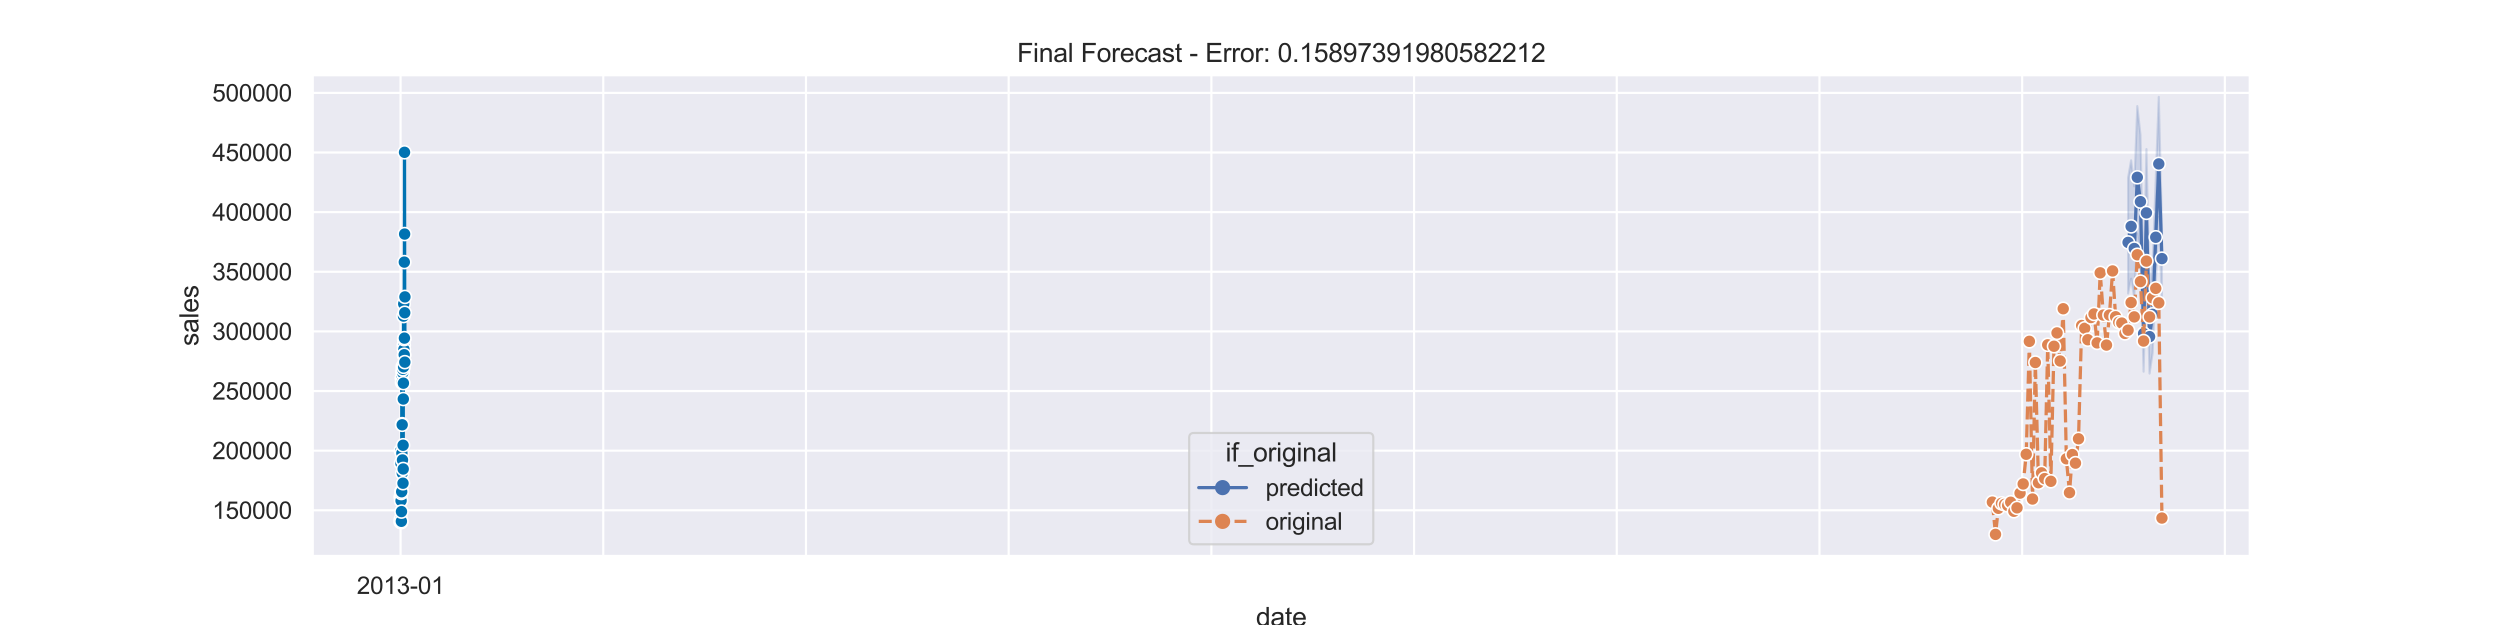 <?xml version="1.0" encoding="utf-8" standalone="no"?>
<!DOCTYPE svg PUBLIC "-//W3C//DTD SVG 1.1//EN"
  "http://www.w3.org/Graphics/SVG/1.1/DTD/svg11.dtd">
<svg height="288pt" version="1.1" viewBox="0 0 1152 288" width="1152pt" xmlns="http://www.w3.org/2000/svg" xmlns:xlink="http://www.w3.org/1999/xlink">
 <defs>
  <style type="text/css">*{stroke-linecap:butt;stroke-linejoin:round;}</style>
 </defs>
 <g id="figure_1">
  <g id="patch_1">
   <path d="M 0 288 
L 1152 288 
L 1152 0 
L 0 0 
z
" style="fill:#ffffff;"/>
  </g>
  <g id="axes_1">
   <g id="patch_2">
    <path d="M 144 256.32 
L 1036.8 256.32 
L 1036.8 34.56 
L 144 34.56 
z
" style="fill:#eaeaf2;"/>
   </g>
   <g id="matplotlib.axis_1">
    <g id="xtick_1">
     <g id="line2d_1">
      <path clip-path="url(#p4d64c2b423)" d="M 184.582 256.32 
L 184.582 34.56 
" style="fill:none;stroke:#ffffff;stroke-linecap:round;"/>
     </g>
     <g id="text_1">
      <!-- 2013-01 -->
      <g style="fill:#262626;" transform="translate(164.399 273.694)scale(0.11 -0.11)">
       <defs>
        <path d="M 3222 541 
L 3222 0 
L 194 0 
Q 188 203 259 391 
Q 375 700 629 1000 
Q 884 1300 1366 1694 
Q 2113 2306 2375 2664 
Q 2638 3022 2638 3341 
Q 2638 3675 2398 3904 
Q 2159 4134 1775 4134 
Q 1369 4134 1125 3890 
Q 881 3647 878 3216 
L 300 3275 
Q 359 3922 746 4261 
Q 1134 4600 1788 4600 
Q 2447 4600 2831 4234 
Q 3216 3869 3216 3328 
Q 3216 3053 3103 2787 
Q 2991 2522 2730 2228 
Q 2469 1934 1863 1422 
Q 1356 997 1212 845 
Q 1069 694 975 541 
L 3222 541 
z
" id="ArialMT-32" transform="scale(0.016)"/>
        <path d="M 266 2259 
Q 266 3072 433 3567 
Q 600 4063 929 4331 
Q 1259 4600 1759 4600 
Q 2128 4600 2406 4451 
Q 2684 4303 2865 4023 
Q 3047 3744 3150 3342 
Q 3253 2941 3253 2259 
Q 3253 1453 3087 958 
Q 2922 463 2592 192 
Q 2263 -78 1759 -78 
Q 1097 -78 719 397 
Q 266 969 266 2259 
z
M 844 2259 
Q 844 1131 1108 757 
Q 1372 384 1759 384 
Q 2147 384 2411 759 
Q 2675 1134 2675 2259 
Q 2675 3391 2411 3762 
Q 2147 4134 1753 4134 
Q 1366 4134 1134 3806 
Q 844 3388 844 2259 
z
" id="ArialMT-30" transform="scale(0.016)"/>
        <path d="M 2384 0 
L 1822 0 
L 1822 3584 
Q 1619 3391 1289 3197 
Q 959 3003 697 2906 
L 697 3450 
Q 1169 3672 1522 3987 
Q 1875 4303 2022 4600 
L 2384 4600 
L 2384 0 
z
" id="ArialMT-31" transform="scale(0.016)"/>
        <path d="M 269 1209 
L 831 1284 
Q 928 806 1161 595 
Q 1394 384 1728 384 
Q 2125 384 2398 659 
Q 2672 934 2672 1341 
Q 2672 1728 2419 1979 
Q 2166 2231 1775 2231 
Q 1616 2231 1378 2169 
L 1441 2663 
Q 1497 2656 1531 2656 
Q 1891 2656 2178 2843 
Q 2466 3031 2466 3422 
Q 2466 3731 2256 3934 
Q 2047 4138 1716 4138 
Q 1388 4138 1169 3931 
Q 950 3725 888 3313 
L 325 3413 
Q 428 3978 793 4289 
Q 1159 4600 1703 4600 
Q 2078 4600 2393 4439 
Q 2709 4278 2876 4000 
Q 3044 3722 3044 3409 
Q 3044 3113 2884 2869 
Q 2725 2625 2413 2481 
Q 2819 2388 3044 2092 
Q 3269 1797 3269 1353 
Q 3269 753 2831 336 
Q 2394 -81 1725 -81 
Q 1122 -81 723 278 
Q 325 638 269 1209 
z
" id="ArialMT-33" transform="scale(0.016)"/>
        <path d="M 203 1375 
L 203 1941 
L 1931 1941 
L 1931 1375 
L 203 1375 
z
" id="ArialMT-2d" transform="scale(0.016)"/>
       </defs>
       <use xlink:href="#ArialMT-32"/>
       <use x="55.615" xlink:href="#ArialMT-30"/>
       <use x="111.23" xlink:href="#ArialMT-31"/>
       <use x="166.846" xlink:href="#ArialMT-33"/>
       <use x="222.461" xlink:href="#ArialMT-2d"/>
       <use x="255.762" xlink:href="#ArialMT-30"/>
       <use x="311.377" xlink:href="#ArialMT-31"/>
      </g>
     </g>
    </g>
    <g id="xtick_2">
     <g id="line2d_2">
      <path clip-path="url(#p4d64c2b423)" d="M 277.986 256.32 
L 277.986 34.56 
" style="fill:none;stroke:#ffffff;stroke-linecap:round;"/>
     </g>
    </g>
    <g id="xtick_3">
     <g id="line2d_3">
      <path clip-path="url(#p4d64c2b423)" d="M 371.39 256.32 
L 371.39 34.56 
" style="fill:none;stroke:#ffffff;stroke-linecap:round;"/>
     </g>
    </g>
    <g id="xtick_4">
     <g id="line2d_4">
      <path clip-path="url(#p4d64c2b423)" d="M 464.795 256.32 
L 464.795 34.56 
" style="fill:none;stroke:#ffffff;stroke-linecap:round;"/>
     </g>
    </g>
    <g id="xtick_5">
     <g id="line2d_5">
      <path clip-path="url(#p4d64c2b423)" d="M 558.199 256.32 
L 558.199 34.56 
" style="fill:none;stroke:#ffffff;stroke-linecap:round;"/>
     </g>
    </g>
    <g id="xtick_6">
     <g id="line2d_6">
      <path clip-path="url(#p4d64c2b423)" d="M 651.603 256.32 
L 651.603 34.56 
" style="fill:none;stroke:#ffffff;stroke-linecap:round;"/>
     </g>
    </g>
    <g id="xtick_7">
     <g id="line2d_7">
      <path clip-path="url(#p4d64c2b423)" d="M 745.007 256.32 
L 745.007 34.56 
" style="fill:none;stroke:#ffffff;stroke-linecap:round;"/>
     </g>
    </g>
    <g id="xtick_8">
     <g id="line2d_8">
      <path clip-path="url(#p4d64c2b423)" d="M 838.412 256.32 
L 838.412 34.56 
" style="fill:none;stroke:#ffffff;stroke-linecap:round;"/>
     </g>
    </g>
    <g id="xtick_9">
     <g id="line2d_9">
      <path clip-path="url(#p4d64c2b423)" d="M 931.816 256.32 
L 931.816 34.56 
" style="fill:none;stroke:#ffffff;stroke-linecap:round;"/>
     </g>
    </g>
    <g id="xtick_10">
     <g id="line2d_10">
      <path clip-path="url(#p4d64c2b423)" d="M 1025.22 256.32 
L 1025.22 34.56 
" style="fill:none;stroke:#ffffff;stroke-linecap:round;"/>
     </g>
    </g>
    <g id="text_2">
     <!-- date -->
     <g style="fill:#262626;" transform="translate(578.723 288.469)scale(0.12 -0.12)">
      <defs>
       <path d="M 2575 0 
L 2575 419 
Q 2259 -75 1647 -75 
Q 1250 -75 917 144 
Q 584 363 401 755 
Q 219 1147 219 1656 
Q 219 2153 384 2558 
Q 550 2963 881 3178 
Q 1213 3394 1622 3394 
Q 1922 3394 2156 3267 
Q 2391 3141 2538 2938 
L 2538 4581 
L 3097 4581 
L 3097 0 
L 2575 0 
z
M 797 1656 
Q 797 1019 1065 703 
Q 1334 388 1700 388 
Q 2069 388 2326 689 
Q 2584 991 2584 1609 
Q 2584 2291 2321 2609 
Q 2059 2928 1675 2928 
Q 1300 2928 1048 2622 
Q 797 2316 797 1656 
z
" id="ArialMT-64" transform="scale(0.016)"/>
       <path d="M 2588 409 
Q 2275 144 1986 34 
Q 1697 -75 1366 -75 
Q 819 -75 525 192 
Q 231 459 231 875 
Q 231 1119 342 1320 
Q 453 1522 633 1644 
Q 813 1766 1038 1828 
Q 1203 1872 1538 1913 
Q 2219 1994 2541 2106 
Q 2544 2222 2544 2253 
Q 2544 2597 2384 2738 
Q 2169 2928 1744 2928 
Q 1347 2928 1158 2789 
Q 969 2650 878 2297 
L 328 2372 
Q 403 2725 575 2942 
Q 747 3159 1072 3276 
Q 1397 3394 1825 3394 
Q 2250 3394 2515 3294 
Q 2781 3194 2906 3042 
Q 3031 2891 3081 2659 
Q 3109 2516 3109 2141 
L 3109 1391 
Q 3109 606 3145 398 
Q 3181 191 3288 0 
L 2700 0 
Q 2613 175 2588 409 
z
M 2541 1666 
Q 2234 1541 1622 1453 
Q 1275 1403 1131 1340 
Q 988 1278 909 1158 
Q 831 1038 831 891 
Q 831 666 1001 516 
Q 1172 366 1500 366 
Q 1825 366 2078 508 
Q 2331 650 2450 897 
Q 2541 1088 2541 1459 
L 2541 1666 
z
" id="ArialMT-61" transform="scale(0.016)"/>
       <path d="M 1650 503 
L 1731 6 
Q 1494 -44 1306 -44 
Q 1000 -44 831 53 
Q 663 150 594 308 
Q 525 466 525 972 
L 525 2881 
L 113 2881 
L 113 3319 
L 525 3319 
L 525 4141 
L 1084 4478 
L 1084 3319 
L 1650 3319 
L 1650 2881 
L 1084 2881 
L 1084 941 
Q 1084 700 1114 631 
Q 1144 563 1211 522 
Q 1278 481 1403 481 
Q 1497 481 1650 503 
z
" id="ArialMT-74" transform="scale(0.016)"/>
       <path d="M 2694 1069 
L 3275 997 
Q 3138 488 2766 206 
Q 2394 -75 1816 -75 
Q 1088 -75 661 373 
Q 234 822 234 1631 
Q 234 2469 665 2931 
Q 1097 3394 1784 3394 
Q 2450 3394 2872 2941 
Q 3294 2488 3294 1666 
Q 3294 1616 3291 1516 
L 816 1516 
Q 847 969 1125 678 
Q 1403 388 1819 388 
Q 2128 388 2347 550 
Q 2566 713 2694 1069 
z
M 847 1978 
L 2700 1978 
Q 2663 2397 2488 2606 
Q 2219 2931 1791 2931 
Q 1403 2931 1139 2672 
Q 875 2413 847 1978 
z
" id="ArialMT-65" transform="scale(0.016)"/>
      </defs>
      <use xlink:href="#ArialMT-64"/>
      <use x="55.615" xlink:href="#ArialMT-61"/>
      <use x="111.23" xlink:href="#ArialMT-74"/>
      <use x="139.014" xlink:href="#ArialMT-65"/>
     </g>
    </g>
   </g>
   <g id="matplotlib.axis_2">
    <g id="ytick_1">
     <g id="line2d_11">
      <path clip-path="url(#p4d64c2b423)" d="M 144 235.147 
L 1036.8 235.147 
" style="fill:none;stroke:#ffffff;stroke-linecap:round;"/>
     </g>
     <g id="text_3">
      <!-- 150000 -->
      <g style="fill:#262626;" transform="translate(97.798 239.084)scale(0.11 -0.11)">
       <defs>
        <path d="M 266 1200 
L 856 1250 
Q 922 819 1161 601 
Q 1400 384 1738 384 
Q 2144 384 2425 690 
Q 2706 997 2706 1503 
Q 2706 1984 2436 2262 
Q 2166 2541 1728 2541 
Q 1456 2541 1237 2417 
Q 1019 2294 894 2097 
L 366 2166 
L 809 4519 
L 3088 4519 
L 3088 3981 
L 1259 3981 
L 1013 2750 
Q 1425 3038 1878 3038 
Q 2478 3038 2890 2622 
Q 3303 2206 3303 1553 
Q 3303 931 2941 478 
Q 2500 -78 1738 -78 
Q 1113 -78 717 272 
Q 322 622 266 1200 
z
" id="ArialMT-35" transform="scale(0.016)"/>
       </defs>
       <use xlink:href="#ArialMT-31"/>
       <use x="55.615" xlink:href="#ArialMT-35"/>
       <use x="111.23" xlink:href="#ArialMT-30"/>
       <use x="166.846" xlink:href="#ArialMT-30"/>
       <use x="222.461" xlink:href="#ArialMT-30"/>
       <use x="278.076" xlink:href="#ArialMT-30"/>
      </g>
     </g>
    </g>
    <g id="ytick_2">
     <g id="line2d_12">
      <path clip-path="url(#p4d64c2b423)" d="M 144 207.669 
L 1036.8 207.669 
" style="fill:none;stroke:#ffffff;stroke-linecap:round;"/>
     </g>
     <g id="text_4">
      <!-- 200000 -->
      <g style="fill:#262626;" transform="translate(97.798 211.606)scale(0.11 -0.11)">
       <use xlink:href="#ArialMT-32"/>
       <use x="55.615" xlink:href="#ArialMT-30"/>
       <use x="111.23" xlink:href="#ArialMT-30"/>
       <use x="166.846" xlink:href="#ArialMT-30"/>
       <use x="222.461" xlink:href="#ArialMT-30"/>
       <use x="278.076" xlink:href="#ArialMT-30"/>
      </g>
     </g>
    </g>
    <g id="ytick_3">
     <g id="line2d_13">
      <path clip-path="url(#p4d64c2b423)" d="M 144 180.191 
L 1036.8 180.191 
" style="fill:none;stroke:#ffffff;stroke-linecap:round;"/>
     </g>
     <g id="text_5">
      <!-- 250000 -->
      <g style="fill:#262626;" transform="translate(97.798 184.127)scale(0.11 -0.11)">
       <use xlink:href="#ArialMT-32"/>
       <use x="55.615" xlink:href="#ArialMT-35"/>
       <use x="111.23" xlink:href="#ArialMT-30"/>
       <use x="166.846" xlink:href="#ArialMT-30"/>
       <use x="222.461" xlink:href="#ArialMT-30"/>
       <use x="278.076" xlink:href="#ArialMT-30"/>
      </g>
     </g>
    </g>
    <g id="ytick_4">
     <g id="line2d_14">
      <path clip-path="url(#p4d64c2b423)" d="M 144 152.713 
L 1036.8 152.713 
" style="fill:none;stroke:#ffffff;stroke-linecap:round;"/>
     </g>
     <g id="text_6">
      <!-- 300000 -->
      <g style="fill:#262626;" transform="translate(97.798 156.649)scale(0.11 -0.11)">
       <use xlink:href="#ArialMT-33"/>
       <use x="55.615" xlink:href="#ArialMT-30"/>
       <use x="111.23" xlink:href="#ArialMT-30"/>
       <use x="166.846" xlink:href="#ArialMT-30"/>
       <use x="222.461" xlink:href="#ArialMT-30"/>
       <use x="278.076" xlink:href="#ArialMT-30"/>
      </g>
     </g>
    </g>
    <g id="ytick_5">
     <g id="line2d_15">
      <path clip-path="url(#p4d64c2b423)" d="M 144 125.235 
L 1036.8 125.235 
" style="fill:none;stroke:#ffffff;stroke-linecap:round;"/>
     </g>
     <g id="text_7">
      <!-- 350000 -->
      <g style="fill:#262626;" transform="translate(97.798 129.171)scale(0.11 -0.11)">
       <use xlink:href="#ArialMT-33"/>
       <use x="55.615" xlink:href="#ArialMT-35"/>
       <use x="111.23" xlink:href="#ArialMT-30"/>
       <use x="166.846" xlink:href="#ArialMT-30"/>
       <use x="222.461" xlink:href="#ArialMT-30"/>
       <use x="278.076" xlink:href="#ArialMT-30"/>
      </g>
     </g>
    </g>
    <g id="ytick_6">
     <g id="line2d_16">
      <path clip-path="url(#p4d64c2b423)" d="M 144 97.757 
L 1036.8 97.757 
" style="fill:none;stroke:#ffffff;stroke-linecap:round;"/>
     </g>
     <g id="text_8">
      <!-- 400000 -->
      <g style="fill:#262626;" transform="translate(97.798 101.693)scale(0.11 -0.11)">
       <defs>
        <path d="M 2069 0 
L 2069 1097 
L 81 1097 
L 81 1613 
L 2172 4581 
L 2631 4581 
L 2631 1613 
L 3250 1613 
L 3250 1097 
L 2631 1097 
L 2631 0 
L 2069 0 
z
M 2069 1613 
L 2069 3678 
L 634 1613 
L 2069 1613 
z
" id="ArialMT-34" transform="scale(0.016)"/>
       </defs>
       <use xlink:href="#ArialMT-34"/>
       <use x="55.615" xlink:href="#ArialMT-30"/>
       <use x="111.23" xlink:href="#ArialMT-30"/>
       <use x="166.846" xlink:href="#ArialMT-30"/>
       <use x="222.461" xlink:href="#ArialMT-30"/>
       <use x="278.076" xlink:href="#ArialMT-30"/>
      </g>
     </g>
    </g>
    <g id="ytick_7">
     <g id="line2d_17">
      <path clip-path="url(#p4d64c2b423)" d="M 144 70.279 
L 1036.8 70.279 
" style="fill:none;stroke:#ffffff;stroke-linecap:round;"/>
     </g>
     <g id="text_9">
      <!-- 450000 -->
      <g style="fill:#262626;" transform="translate(97.798 74.215)scale(0.11 -0.11)">
       <use xlink:href="#ArialMT-34"/>
       <use x="55.615" xlink:href="#ArialMT-35"/>
       <use x="111.23" xlink:href="#ArialMT-30"/>
       <use x="166.846" xlink:href="#ArialMT-30"/>
       <use x="222.461" xlink:href="#ArialMT-30"/>
       <use x="278.076" xlink:href="#ArialMT-30"/>
      </g>
     </g>
    </g>
    <g id="ytick_8">
     <g id="line2d_18">
      <path clip-path="url(#p4d64c2b423)" d="M 144 42.801 
L 1036.8 42.801 
" style="fill:none;stroke:#ffffff;stroke-linecap:round;"/>
     </g>
     <g id="text_10">
      <!-- 500000 -->
      <g style="fill:#262626;" transform="translate(97.798 46.737)scale(0.11 -0.11)">
       <use xlink:href="#ArialMT-35"/>
       <use x="55.615" xlink:href="#ArialMT-30"/>
       <use x="111.23" xlink:href="#ArialMT-30"/>
       <use x="166.846" xlink:href="#ArialMT-30"/>
       <use x="222.461" xlink:href="#ArialMT-30"/>
       <use x="278.076" xlink:href="#ArialMT-30"/>
      </g>
     </g>
    </g>
    <g id="text_11">
     <!-- sales -->
     <g style="fill:#262626;" transform="translate(91.413 159.446)rotate(-90)scale(0.12 -0.12)">
      <defs>
       <path d="M 197 991 
L 753 1078 
Q 800 744 1014 566 
Q 1228 388 1613 388 
Q 2000 388 2187 545 
Q 2375 703 2375 916 
Q 2375 1106 2209 1216 
Q 2094 1291 1634 1406 
Q 1016 1563 777 1677 
Q 538 1791 414 1992 
Q 291 2194 291 2438 
Q 291 2659 392 2848 
Q 494 3038 669 3163 
Q 800 3259 1026 3326 
Q 1253 3394 1513 3394 
Q 1903 3394 2198 3281 
Q 2494 3169 2634 2976 
Q 2775 2784 2828 2463 
L 2278 2388 
Q 2241 2644 2061 2787 
Q 1881 2931 1553 2931 
Q 1166 2931 1000 2803 
Q 834 2675 834 2503 
Q 834 2394 903 2306 
Q 972 2216 1119 2156 
Q 1203 2125 1616 2013 
Q 2213 1853 2448 1751 
Q 2684 1650 2818 1456 
Q 2953 1263 2953 975 
Q 2953 694 2789 445 
Q 2625 197 2315 61 
Q 2006 -75 1616 -75 
Q 969 -75 630 194 
Q 291 463 197 991 
z
" id="ArialMT-73" transform="scale(0.016)"/>
       <path d="M 409 0 
L 409 4581 
L 972 4581 
L 972 0 
L 409 0 
z
" id="ArialMT-6c" transform="scale(0.016)"/>
      </defs>
      <use xlink:href="#ArialMT-73"/>
      <use x="50" xlink:href="#ArialMT-61"/>
      <use x="105.615" xlink:href="#ArialMT-6c"/>
      <use x="127.832" xlink:href="#ArialMT-65"/>
      <use x="183.447" xlink:href="#ArialMT-73"/>
     </g>
    </g>
   </g>
   <g id="PolyCollection_1">
    <defs>
     <path d="M 980.62 -206.097 
L 980.62 -152.727 
L 982.021 -159.579 
L 983.468 -150.847 
L 984.87 -180.341 
L 986.317 -170.673 
L 987.765 -116.727 
L 989.073 -166.647 
L 990.521 -115.875 
L 991.922 -125.297 
L 993.369 -157.412 
L 994.77 -188.051 
L 996.218 -149.048 
L 996.218 -183.768 
L 996.218 -183.768 
L 994.77 -243.36 
L 993.369 -205.569 
L 991.922 -165.724 
L 990.521 -154.363 
L 989.073 -219.294 
L 987.765 -156.534 
L 986.317 -225.938 
L 984.87 -239.116 
L 983.468 -202.109 
L 982.021 -214.126 
L 980.62 -206.097 
z
" id="m7d60e565dc" style="stroke:#4c72b0;stroke-opacity:0.2;"/>
    </defs>
    <g clip-path="url(#p4d64c2b423)">
     <use style="fill:#4c72b0;fill-opacity:0.2;stroke:#4c72b0;stroke-opacity:0.2;" x="0" xlink:href="#m7d60e565dc" y="288"/>
    </g>
   </g>
   <g id="line2d_19">
    <path clip-path="url(#p4d64c2b423)" d="M 184.582 240.516 
L 184.629 229.039 
L 184.675 239.363 
L 184.722 207.641 
L 184.769 213.505 
L 184.815 230.727 
L 184.862 240.629 
L 184.909 227.18 
L 184.955 240.215 
L 185.002 235.742 
L 185.049 226.433 
L 185.096 226.586 
L 185.142 174.29 
L 185.189 208.82 
L 185.236 176.316 
L 185.282 195.444 
L 185.329 195.745 
L 185.376 218.031 
L 185.422 175.831 
L 185.469 211.955 
L 185.516 171.296 
L 185.563 168.881 
L 185.609 171.825 
L 185.656 170.213 
L 185.703 222.668 
L 185.749 205.167 
L 185.796 216.108 
L 185.843 183.874 
L 185.889 176.567 
L 185.936 145.648 
L 185.983 169.032 
L 186.03 140.022 
L 186.076 159.044 
L 186.123 160.97 
L 186.17 163.787 
L 186.216 156.312 
L 186.263 163.465 
L 186.31 120.783 
L 186.356 155.803 
L 186.403 70.186 
L 186.45 107.855 
L 186.497 144.117 
L 186.543 166.884 
L 186.59 136.81 
" style="fill:none;stroke:#0173b2;stroke-linecap:round;stroke-width:1.5;"/>
    <defs>
     <path d="M 0 3 
C 0.796 3 1.559 2.684 2.121 2.121 
C 2.684 1.559 3 0.796 3 0 
C 3 -0.796 2.684 -1.559 2.121 -2.121 
C 1.559 -2.684 0.796 -3 0 -3 
C -0.796 -3 -1.559 -2.684 -2.121 -2.121 
C -2.684 -1.559 -3 -0.796 -3 0 
C -3 0.796 -2.684 1.559 -2.121 2.121 
C -1.559 2.684 -0.796 3 0 3 
z
" id="mf92e812a36" style="stroke:#ffffff;stroke-width:0.75;"/>
    </defs>
    <g clip-path="url(#p4d64c2b423)">
     <use style="fill:#0173b2;stroke:#ffffff;stroke-width:0.75;" x="184.582" xlink:href="#mf92e812a36" y="240.516"/>
     <use style="fill:#0173b2;stroke:#ffffff;stroke-width:0.75;" x="184.629" xlink:href="#mf92e812a36" y="229.039"/>
     <use style="fill:#0173b2;stroke:#ffffff;stroke-width:0.75;" x="184.675" xlink:href="#mf92e812a36" y="239.363"/>
     <use style="fill:#0173b2;stroke:#ffffff;stroke-width:0.75;" x="184.722" xlink:href="#mf92e812a36" y="207.641"/>
     <use style="fill:#0173b2;stroke:#ffffff;stroke-width:0.75;" x="184.769" xlink:href="#mf92e812a36" y="213.505"/>
     <use style="fill:#0173b2;stroke:#ffffff;stroke-width:0.75;" x="184.815" xlink:href="#mf92e812a36" y="230.727"/>
     <use style="fill:#0173b2;stroke:#ffffff;stroke-width:0.75;" x="184.862" xlink:href="#mf92e812a36" y="240.629"/>
     <use style="fill:#0173b2;stroke:#ffffff;stroke-width:0.75;" x="184.909" xlink:href="#mf92e812a36" y="227.18"/>
     <use style="fill:#0173b2;stroke:#ffffff;stroke-width:0.75;" x="184.955" xlink:href="#mf92e812a36" y="240.215"/>
     <use style="fill:#0173b2;stroke:#ffffff;stroke-width:0.75;" x="185.002" xlink:href="#mf92e812a36" y="235.742"/>
     <use style="fill:#0173b2;stroke:#ffffff;stroke-width:0.75;" x="185.049" xlink:href="#mf92e812a36" y="226.433"/>
     <use style="fill:#0173b2;stroke:#ffffff;stroke-width:0.75;" x="185.096" xlink:href="#mf92e812a36" y="226.586"/>
     <use style="fill:#0173b2;stroke:#ffffff;stroke-width:0.75;" x="185.142" xlink:href="#mf92e812a36" y="174.29"/>
     <use style="fill:#0173b2;stroke:#ffffff;stroke-width:0.75;" x="185.189" xlink:href="#mf92e812a36" y="208.82"/>
     <use style="fill:#0173b2;stroke:#ffffff;stroke-width:0.75;" x="185.236" xlink:href="#mf92e812a36" y="176.316"/>
     <use style="fill:#0173b2;stroke:#ffffff;stroke-width:0.75;" x="185.282" xlink:href="#mf92e812a36" y="195.444"/>
     <use style="fill:#0173b2;stroke:#ffffff;stroke-width:0.75;" x="185.329" xlink:href="#mf92e812a36" y="195.745"/>
     <use style="fill:#0173b2;stroke:#ffffff;stroke-width:0.75;" x="185.376" xlink:href="#mf92e812a36" y="218.031"/>
     <use style="fill:#0173b2;stroke:#ffffff;stroke-width:0.75;" x="185.422" xlink:href="#mf92e812a36" y="175.831"/>
     <use style="fill:#0173b2;stroke:#ffffff;stroke-width:0.75;" x="185.469" xlink:href="#mf92e812a36" y="211.955"/>
     <use style="fill:#0173b2;stroke:#ffffff;stroke-width:0.75;" x="185.516" xlink:href="#mf92e812a36" y="171.296"/>
     <use style="fill:#0173b2;stroke:#ffffff;stroke-width:0.75;" x="185.563" xlink:href="#mf92e812a36" y="168.881"/>
     <use style="fill:#0173b2;stroke:#ffffff;stroke-width:0.75;" x="185.609" xlink:href="#mf92e812a36" y="171.825"/>
     <use style="fill:#0173b2;stroke:#ffffff;stroke-width:0.75;" x="185.656" xlink:href="#mf92e812a36" y="170.213"/>
     <use style="fill:#0173b2;stroke:#ffffff;stroke-width:0.75;" x="185.703" xlink:href="#mf92e812a36" y="222.668"/>
     <use style="fill:#0173b2;stroke:#ffffff;stroke-width:0.75;" x="185.749" xlink:href="#mf92e812a36" y="205.167"/>
     <use style="fill:#0173b2;stroke:#ffffff;stroke-width:0.75;" x="185.796" xlink:href="#mf92e812a36" y="216.108"/>
     <use style="fill:#0173b2;stroke:#ffffff;stroke-width:0.75;" x="185.843" xlink:href="#mf92e812a36" y="183.874"/>
     <use style="fill:#0173b2;stroke:#ffffff;stroke-width:0.75;" x="185.889" xlink:href="#mf92e812a36" y="176.567"/>
     <use style="fill:#0173b2;stroke:#ffffff;stroke-width:0.75;" x="185.936" xlink:href="#mf92e812a36" y="145.648"/>
     <use style="fill:#0173b2;stroke:#ffffff;stroke-width:0.75;" x="185.983" xlink:href="#mf92e812a36" y="169.032"/>
     <use style="fill:#0173b2;stroke:#ffffff;stroke-width:0.75;" x="186.03" xlink:href="#mf92e812a36" y="140.022"/>
     <use style="fill:#0173b2;stroke:#ffffff;stroke-width:0.75;" x="186.076" xlink:href="#mf92e812a36" y="159.044"/>
     <use style="fill:#0173b2;stroke:#ffffff;stroke-width:0.75;" x="186.123" xlink:href="#mf92e812a36" y="160.97"/>
     <use style="fill:#0173b2;stroke:#ffffff;stroke-width:0.75;" x="186.17" xlink:href="#mf92e812a36" y="163.787"/>
     <use style="fill:#0173b2;stroke:#ffffff;stroke-width:0.75;" x="186.216" xlink:href="#mf92e812a36" y="156.312"/>
     <use style="fill:#0173b2;stroke:#ffffff;stroke-width:0.75;" x="186.263" xlink:href="#mf92e812a36" y="163.465"/>
     <use style="fill:#0173b2;stroke:#ffffff;stroke-width:0.75;" x="186.31" xlink:href="#mf92e812a36" y="120.783"/>
     <use style="fill:#0173b2;stroke:#ffffff;stroke-width:0.75;" x="186.356" xlink:href="#mf92e812a36" y="155.803"/>
     <use style="fill:#0173b2;stroke:#ffffff;stroke-width:0.75;" x="186.403" xlink:href="#mf92e812a36" y="70.186"/>
     <use style="fill:#0173b2;stroke:#ffffff;stroke-width:0.75;" x="186.45" xlink:href="#mf92e812a36" y="107.855"/>
     <use style="fill:#0173b2;stroke:#ffffff;stroke-width:0.75;" x="186.497" xlink:href="#mf92e812a36" y="144.117"/>
     <use style="fill:#0173b2;stroke:#ffffff;stroke-width:0.75;" x="186.543" xlink:href="#mf92e812a36" y="166.884"/>
     <use style="fill:#0173b2;stroke:#ffffff;stroke-width:0.75;" x="186.59" xlink:href="#mf92e812a36" y="136.81"/>
    </g>
   </g>
   <g id="line2d_20">
    <path clip-path="url(#p4d64c2b423)" d="M 980.62 111.706 
L 982.021 104.334 
L 983.468 114.517 
L 984.87 81.705 
L 986.317 92.923 
L 987.765 153.695 
L 989.073 98.105 
L 990.521 155.13 
L 991.922 144.851 
L 993.369 109.323 
L 994.77 75.525 
L 996.218 119.167 
" style="fill:none;stroke:#4c72b0;stroke-linecap:round;stroke-width:1.5;"/>
    <defs>
     <path d="M 0 3 
C 0.796 3 1.559 2.684 2.121 2.121 
C 2.684 1.559 3 0.796 3 0 
C 3 -0.796 2.684 -1.559 2.121 -2.121 
C 1.559 -2.684 0.796 -3 0 -3 
C -0.796 -3 -1.559 -2.684 -2.121 -2.121 
C -2.684 -1.559 -3 -0.796 -3 0 
C -3 0.796 -2.684 1.559 -2.121 2.121 
C -1.559 2.684 -0.796 3 0 3 
z
" id="me8a0b24819" style="stroke:#ffffff;stroke-width:0.75;"/>
    </defs>
    <g clip-path="url(#p4d64c2b423)">
     <use style="fill:#4c72b0;stroke:#ffffff;stroke-width:0.75;" x="980.62" xlink:href="#me8a0b24819" y="111.706"/>
     <use style="fill:#4c72b0;stroke:#ffffff;stroke-width:0.75;" x="982.021" xlink:href="#me8a0b24819" y="104.334"/>
     <use style="fill:#4c72b0;stroke:#ffffff;stroke-width:0.75;" x="983.468" xlink:href="#me8a0b24819" y="114.517"/>
     <use style="fill:#4c72b0;stroke:#ffffff;stroke-width:0.75;" x="984.87" xlink:href="#me8a0b24819" y="81.705"/>
     <use style="fill:#4c72b0;stroke:#ffffff;stroke-width:0.75;" x="986.317" xlink:href="#me8a0b24819" y="92.923"/>
     <use style="fill:#4c72b0;stroke:#ffffff;stroke-width:0.75;" x="987.765" xlink:href="#me8a0b24819" y="153.695"/>
     <use style="fill:#4c72b0;stroke:#ffffff;stroke-width:0.75;" x="989.073" xlink:href="#me8a0b24819" y="98.105"/>
     <use style="fill:#4c72b0;stroke:#ffffff;stroke-width:0.75;" x="990.521" xlink:href="#me8a0b24819" y="155.13"/>
     <use style="fill:#4c72b0;stroke:#ffffff;stroke-width:0.75;" x="991.922" xlink:href="#me8a0b24819" y="144.851"/>
     <use style="fill:#4c72b0;stroke:#ffffff;stroke-width:0.75;" x="993.369" xlink:href="#me8a0b24819" y="109.323"/>
     <use style="fill:#4c72b0;stroke:#ffffff;stroke-width:0.75;" x="994.77" xlink:href="#me8a0b24819" y="75.525"/>
     <use style="fill:#4c72b0;stroke:#ffffff;stroke-width:0.75;" x="996.218" xlink:href="#me8a0b24819" y="119.167"/>
    </g>
   </g>
   <g id="line2d_21">
    <path clip-path="url(#p4d64c2b423)" d="M 918.086 231.374 
L 919.533 246.24 
L 920.841 234.231 
L 922.289 231.933 
L 923.69 232.418 
L 925.138 232.92 
L 926.539 231.433 
L 927.986 235.596 
L 929.434 234.006 
L 930.835 227.224 
L 932.283 223.007 
L 933.684 209.328 
L 935.132 157.293 
L 936.58 229.949 
L 937.887 167.048 
L 939.335 222.431 
L 940.736 217.886 
L 942.184 220.544 
L 943.585 158.892 
L 945.033 221.788 
L 946.48 159.558 
L 947.881 153.405 
L 949.329 166.347 
L 950.73 142.264 
L 952.178 211.41 
L 953.626 227.005 
L 954.933 209.45 
L 956.381 213.417 
L 957.782 202.193 
L 959.23 149.99 
L 960.631 151.28 
L 962.079 156.552 
L 963.527 146.322 
L 964.928 144.671 
L 966.376 158.007 
L 967.777 125.727 
L 969.224 145.185 
L 970.672 159.014 
L 972.026 145.189 
L 973.474 124.849 
L 974.875 145.968 
L 976.323 148.497 
L 977.724 148.875 
L 979.172 153.638 
L 980.62 152.157 
L 982.021 139.421 
L 983.468 146.025 
L 984.87 117.398 
L 986.317 129.742 
L 987.765 157.148 
L 989.073 120.316 
L 990.521 146.033 
L 991.922 137.241 
L 993.369 132.88 
L 994.77 139.558 
L 996.218 238.714 
" style="fill:none;stroke:#dd8452;stroke-dasharray:6,2.25;stroke-dashoffset:0;stroke-width:1.5;"/>
    <defs>
     <path d="M 0 3 
C 0.796 3 1.559 2.684 2.121 2.121 
C 2.684 1.559 3 0.796 3 0 
C 3 -0.796 2.684 -1.559 2.121 -2.121 
C 1.559 -2.684 0.796 -3 0 -3 
C -0.796 -3 -1.559 -2.684 -2.121 -2.121 
C -2.684 -1.559 -3 -0.796 -3 0 
C -3 0.796 -2.684 1.559 -2.121 2.121 
C -1.559 2.684 -0.796 3 0 3 
z
" id="m6d930413cf" style="stroke:#ffffff;stroke-width:0.75;"/>
    </defs>
    <g clip-path="url(#p4d64c2b423)">
     <use style="fill:#dd8452;stroke:#ffffff;stroke-width:0.75;" x="918.086" xlink:href="#m6d930413cf" y="231.374"/>
     <use style="fill:#dd8452;stroke:#ffffff;stroke-width:0.75;" x="919.533" xlink:href="#m6d930413cf" y="246.24"/>
     <use style="fill:#dd8452;stroke:#ffffff;stroke-width:0.75;" x="920.841" xlink:href="#m6d930413cf" y="234.231"/>
     <use style="fill:#dd8452;stroke:#ffffff;stroke-width:0.75;" x="922.289" xlink:href="#m6d930413cf" y="231.933"/>
     <use style="fill:#dd8452;stroke:#ffffff;stroke-width:0.75;" x="923.69" xlink:href="#m6d930413cf" y="232.418"/>
     <use style="fill:#dd8452;stroke:#ffffff;stroke-width:0.75;" x="925.138" xlink:href="#m6d930413cf" y="232.92"/>
     <use style="fill:#dd8452;stroke:#ffffff;stroke-width:0.75;" x="926.539" xlink:href="#m6d930413cf" y="231.433"/>
     <use style="fill:#dd8452;stroke:#ffffff;stroke-width:0.75;" x="927.986" xlink:href="#m6d930413cf" y="235.596"/>
     <use style="fill:#dd8452;stroke:#ffffff;stroke-width:0.75;" x="929.434" xlink:href="#m6d930413cf" y="234.006"/>
     <use style="fill:#dd8452;stroke:#ffffff;stroke-width:0.75;" x="930.835" xlink:href="#m6d930413cf" y="227.224"/>
     <use style="fill:#dd8452;stroke:#ffffff;stroke-width:0.75;" x="932.283" xlink:href="#m6d930413cf" y="223.007"/>
     <use style="fill:#dd8452;stroke:#ffffff;stroke-width:0.75;" x="933.684" xlink:href="#m6d930413cf" y="209.328"/>
     <use style="fill:#dd8452;stroke:#ffffff;stroke-width:0.75;" x="935.132" xlink:href="#m6d930413cf" y="157.293"/>
     <use style="fill:#dd8452;stroke:#ffffff;stroke-width:0.75;" x="936.58" xlink:href="#m6d930413cf" y="229.949"/>
     <use style="fill:#dd8452;stroke:#ffffff;stroke-width:0.75;" x="937.887" xlink:href="#m6d930413cf" y="167.048"/>
     <use style="fill:#dd8452;stroke:#ffffff;stroke-width:0.75;" x="939.335" xlink:href="#m6d930413cf" y="222.431"/>
     <use style="fill:#dd8452;stroke:#ffffff;stroke-width:0.75;" x="940.736" xlink:href="#m6d930413cf" y="217.886"/>
     <use style="fill:#dd8452;stroke:#ffffff;stroke-width:0.75;" x="942.184" xlink:href="#m6d930413cf" y="220.544"/>
     <use style="fill:#dd8452;stroke:#ffffff;stroke-width:0.75;" x="943.585" xlink:href="#m6d930413cf" y="158.892"/>
     <use style="fill:#dd8452;stroke:#ffffff;stroke-width:0.75;" x="945.033" xlink:href="#m6d930413cf" y="221.788"/>
     <use style="fill:#dd8452;stroke:#ffffff;stroke-width:0.75;" x="946.48" xlink:href="#m6d930413cf" y="159.558"/>
     <use style="fill:#dd8452;stroke:#ffffff;stroke-width:0.75;" x="947.881" xlink:href="#m6d930413cf" y="153.405"/>
     <use style="fill:#dd8452;stroke:#ffffff;stroke-width:0.75;" x="949.329" xlink:href="#m6d930413cf" y="166.347"/>
     <use style="fill:#dd8452;stroke:#ffffff;stroke-width:0.75;" x="950.73" xlink:href="#m6d930413cf" y="142.264"/>
     <use style="fill:#dd8452;stroke:#ffffff;stroke-width:0.75;" x="952.178" xlink:href="#m6d930413cf" y="211.41"/>
     <use style="fill:#dd8452;stroke:#ffffff;stroke-width:0.75;" x="953.626" xlink:href="#m6d930413cf" y="227.005"/>
     <use style="fill:#dd8452;stroke:#ffffff;stroke-width:0.75;" x="954.933" xlink:href="#m6d930413cf" y="209.45"/>
     <use style="fill:#dd8452;stroke:#ffffff;stroke-width:0.75;" x="956.381" xlink:href="#m6d930413cf" y="213.417"/>
     <use style="fill:#dd8452;stroke:#ffffff;stroke-width:0.75;" x="957.782" xlink:href="#m6d930413cf" y="202.193"/>
     <use style="fill:#dd8452;stroke:#ffffff;stroke-width:0.75;" x="959.23" xlink:href="#m6d930413cf" y="149.99"/>
     <use style="fill:#dd8452;stroke:#ffffff;stroke-width:0.75;" x="960.631" xlink:href="#m6d930413cf" y="151.28"/>
     <use style="fill:#dd8452;stroke:#ffffff;stroke-width:0.75;" x="962.079" xlink:href="#m6d930413cf" y="156.552"/>
     <use style="fill:#dd8452;stroke:#ffffff;stroke-width:0.75;" x="963.527" xlink:href="#m6d930413cf" y="146.322"/>
     <use style="fill:#dd8452;stroke:#ffffff;stroke-width:0.75;" x="964.928" xlink:href="#m6d930413cf" y="144.671"/>
     <use style="fill:#dd8452;stroke:#ffffff;stroke-width:0.75;" x="966.376" xlink:href="#m6d930413cf" y="158.007"/>
     <use style="fill:#dd8452;stroke:#ffffff;stroke-width:0.75;" x="967.777" xlink:href="#m6d930413cf" y="125.727"/>
     <use style="fill:#dd8452;stroke:#ffffff;stroke-width:0.75;" x="969.224" xlink:href="#m6d930413cf" y="145.185"/>
     <use style="fill:#dd8452;stroke:#ffffff;stroke-width:0.75;" x="970.672" xlink:href="#m6d930413cf" y="159.014"/>
     <use style="fill:#dd8452;stroke:#ffffff;stroke-width:0.75;" x="972.026" xlink:href="#m6d930413cf" y="145.189"/>
     <use style="fill:#dd8452;stroke:#ffffff;stroke-width:0.75;" x="973.474" xlink:href="#m6d930413cf" y="124.849"/>
     <use style="fill:#dd8452;stroke:#ffffff;stroke-width:0.75;" x="974.875" xlink:href="#m6d930413cf" y="145.968"/>
     <use style="fill:#dd8452;stroke:#ffffff;stroke-width:0.75;" x="976.323" xlink:href="#m6d930413cf" y="148.497"/>
     <use style="fill:#dd8452;stroke:#ffffff;stroke-width:0.75;" x="977.724" xlink:href="#m6d930413cf" y="148.875"/>
     <use style="fill:#dd8452;stroke:#ffffff;stroke-width:0.75;" x="979.172" xlink:href="#m6d930413cf" y="153.638"/>
     <use style="fill:#dd8452;stroke:#ffffff;stroke-width:0.75;" x="980.62" xlink:href="#m6d930413cf" y="152.157"/>
     <use style="fill:#dd8452;stroke:#ffffff;stroke-width:0.75;" x="982.021" xlink:href="#m6d930413cf" y="139.421"/>
     <use style="fill:#dd8452;stroke:#ffffff;stroke-width:0.75;" x="983.468" xlink:href="#m6d930413cf" y="146.025"/>
     <use style="fill:#dd8452;stroke:#ffffff;stroke-width:0.75;" x="984.87" xlink:href="#m6d930413cf" y="117.398"/>
     <use style="fill:#dd8452;stroke:#ffffff;stroke-width:0.75;" x="986.317" xlink:href="#m6d930413cf" y="129.742"/>
     <use style="fill:#dd8452;stroke:#ffffff;stroke-width:0.75;" x="987.765" xlink:href="#m6d930413cf" y="157.148"/>
     <use style="fill:#dd8452;stroke:#ffffff;stroke-width:0.75;" x="989.073" xlink:href="#m6d930413cf" y="120.316"/>
     <use style="fill:#dd8452;stroke:#ffffff;stroke-width:0.75;" x="990.521" xlink:href="#m6d930413cf" y="146.033"/>
     <use style="fill:#dd8452;stroke:#ffffff;stroke-width:0.75;" x="991.922" xlink:href="#m6d930413cf" y="137.241"/>
     <use style="fill:#dd8452;stroke:#ffffff;stroke-width:0.75;" x="993.369" xlink:href="#m6d930413cf" y="132.88"/>
     <use style="fill:#dd8452;stroke:#ffffff;stroke-width:0.75;" x="994.77" xlink:href="#m6d930413cf" y="139.558"/>
     <use style="fill:#dd8452;stroke:#ffffff;stroke-width:0.75;" x="996.218" xlink:href="#m6d930413cf" y="238.714"/>
    </g>
   </g>
   <g id="line2d_22"/>
   <g id="line2d_23"/>
   <g id="patch_3">
    <path d="M 144 256.32 
L 144 34.56 
" style="fill:none;stroke:#ffffff;stroke-linecap:square;stroke-linejoin:miter;stroke-width:1.25;"/>
   </g>
   <g id="patch_4">
    <path d="M 1036.8 256.32 
L 1036.8 34.56 
" style="fill:none;stroke:#ffffff;stroke-linecap:square;stroke-linejoin:miter;stroke-width:1.25;"/>
   </g>
   <g id="patch_5">
    <path d="M 144 256.32 
L 1036.8 256.32 
" style="fill:none;stroke:#ffffff;stroke-linecap:square;stroke-linejoin:miter;stroke-width:1.25;"/>
   </g>
   <g id="patch_6">
    <path d="M 144 34.56 
L 1036.8 34.56 
" style="fill:none;stroke:#ffffff;stroke-linecap:square;stroke-linejoin:miter;stroke-width:1.25;"/>
   </g>
   <g id="text_12">
    <!-- Final Forecast - Error: 0.15897391980582212 -->
    <g style="fill:#262626;" transform="translate(468.668 28.56)scale(0.12 -0.12)">
     <defs>
      <path d="M 525 0 
L 525 4581 
L 3616 4581 
L 3616 4041 
L 1131 4041 
L 1131 2622 
L 3281 2622 
L 3281 2081 
L 1131 2081 
L 1131 0 
L 525 0 
z
" id="ArialMT-46" transform="scale(0.016)"/>
      <path d="M 425 3934 
L 425 4581 
L 988 4581 
L 988 3934 
L 425 3934 
z
M 425 0 
L 425 3319 
L 988 3319 
L 988 0 
L 425 0 
z
" id="ArialMT-69" transform="scale(0.016)"/>
      <path d="M 422 0 
L 422 3319 
L 928 3319 
L 928 2847 
Q 1294 3394 1984 3394 
Q 2284 3394 2536 3286 
Q 2788 3178 2913 3003 
Q 3038 2828 3088 2588 
Q 3119 2431 3119 2041 
L 3119 0 
L 2556 0 
L 2556 2019 
Q 2556 2363 2490 2533 
Q 2425 2703 2258 2804 
Q 2091 2906 1866 2906 
Q 1506 2906 1245 2678 
Q 984 2450 984 1813 
L 984 0 
L 422 0 
z
" id="ArialMT-6e" transform="scale(0.016)"/>
      <path id="ArialMT-20" transform="scale(0.016)"/>
      <path d="M 213 1659 
Q 213 2581 725 3025 
Q 1153 3394 1769 3394 
Q 2453 3394 2887 2945 
Q 3322 2497 3322 1706 
Q 3322 1066 3130 698 
Q 2938 331 2570 128 
Q 2203 -75 1769 -75 
Q 1072 -75 642 372 
Q 213 819 213 1659 
z
M 791 1659 
Q 791 1022 1069 705 
Q 1347 388 1769 388 
Q 2188 388 2466 706 
Q 2744 1025 2744 1678 
Q 2744 2294 2464 2611 
Q 2184 2928 1769 2928 
Q 1347 2928 1069 2612 
Q 791 2297 791 1659 
z
" id="ArialMT-6f" transform="scale(0.016)"/>
      <path d="M 416 0 
L 416 3319 
L 922 3319 
L 922 2816 
Q 1116 3169 1280 3281 
Q 1444 3394 1641 3394 
Q 1925 3394 2219 3213 
L 2025 2691 
Q 1819 2813 1613 2813 
Q 1428 2813 1281 2702 
Q 1134 2591 1072 2394 
Q 978 2094 978 1738 
L 978 0 
L 416 0 
z
" id="ArialMT-72" transform="scale(0.016)"/>
      <path d="M 2588 1216 
L 3141 1144 
Q 3050 572 2676 248 
Q 2303 -75 1759 -75 
Q 1078 -75 664 370 
Q 250 816 250 1647 
Q 250 2184 428 2587 
Q 606 2991 970 3192 
Q 1334 3394 1763 3394 
Q 2303 3394 2647 3120 
Q 2991 2847 3088 2344 
L 2541 2259 
Q 2463 2594 2264 2762 
Q 2066 2931 1784 2931 
Q 1359 2931 1093 2626 
Q 828 2322 828 1663 
Q 828 994 1084 691 
Q 1341 388 1753 388 
Q 2084 388 2306 591 
Q 2528 794 2588 1216 
z
" id="ArialMT-63" transform="scale(0.016)"/>
      <path d="M 506 0 
L 506 4581 
L 3819 4581 
L 3819 4041 
L 1113 4041 
L 1113 2638 
L 3647 2638 
L 3647 2100 
L 1113 2100 
L 1113 541 
L 3925 541 
L 3925 0 
L 506 0 
z
" id="ArialMT-45" transform="scale(0.016)"/>
      <path d="M 578 2678 
L 578 3319 
L 1219 3319 
L 1219 2678 
L 578 2678 
z
M 578 0 
L 578 641 
L 1219 641 
L 1219 0 
L 578 0 
z
" id="ArialMT-3a" transform="scale(0.016)"/>
      <path d="M 581 0 
L 581 641 
L 1222 641 
L 1222 0 
L 581 0 
z
" id="ArialMT-2e" transform="scale(0.016)"/>
      <path d="M 1131 2484 
Q 781 2613 612 2850 
Q 444 3088 444 3419 
Q 444 3919 803 4259 
Q 1163 4600 1759 4600 
Q 2359 4600 2725 4251 
Q 3091 3903 3091 3403 
Q 3091 3084 2923 2848 
Q 2756 2613 2416 2484 
Q 2838 2347 3058 2040 
Q 3278 1734 3278 1309 
Q 3278 722 2862 322 
Q 2447 -78 1769 -78 
Q 1091 -78 675 323 
Q 259 725 259 1325 
Q 259 1772 486 2073 
Q 713 2375 1131 2484 
z
M 1019 3438 
Q 1019 3113 1228 2906 
Q 1438 2700 1772 2700 
Q 2097 2700 2305 2904 
Q 2513 3109 2513 3406 
Q 2513 3716 2298 3927 
Q 2084 4138 1766 4138 
Q 1444 4138 1231 3931 
Q 1019 3725 1019 3438 
z
M 838 1322 
Q 838 1081 952 856 
Q 1066 631 1291 507 
Q 1516 384 1775 384 
Q 2178 384 2440 643 
Q 2703 903 2703 1303 
Q 2703 1709 2433 1975 
Q 2163 2241 1756 2241 
Q 1359 2241 1098 1978 
Q 838 1716 838 1322 
z
" id="ArialMT-38" transform="scale(0.016)"/>
      <path d="M 350 1059 
L 891 1109 
Q 959 728 1153 556 
Q 1347 384 1650 384 
Q 1909 384 2104 503 
Q 2300 622 2425 820 
Q 2550 1019 2634 1356 
Q 2719 1694 2719 2044 
Q 2719 2081 2716 2156 
Q 2547 1888 2255 1720 
Q 1963 1553 1622 1553 
Q 1053 1553 659 1965 
Q 266 2378 266 3053 
Q 266 3750 677 4175 
Q 1088 4600 1706 4600 
Q 2153 4600 2523 4359 
Q 2894 4119 3086 3673 
Q 3278 3228 3278 2384 
Q 3278 1506 3087 986 
Q 2897 466 2520 194 
Q 2144 -78 1638 -78 
Q 1100 -78 759 220 
Q 419 519 350 1059 
z
M 2653 3081 
Q 2653 3566 2395 3850 
Q 2138 4134 1775 4134 
Q 1400 4134 1122 3828 
Q 844 3522 844 3034 
Q 844 2597 1108 2323 
Q 1372 2050 1759 2050 
Q 2150 2050 2401 2323 
Q 2653 2597 2653 3081 
z
" id="ArialMT-39" transform="scale(0.016)"/>
      <path d="M 303 3981 
L 303 4522 
L 3269 4522 
L 3269 4084 
Q 2831 3619 2401 2847 
Q 1972 2075 1738 1259 
Q 1569 684 1522 0 
L 944 0 
Q 953 541 1156 1306 
Q 1359 2072 1739 2783 
Q 2119 3494 2547 3981 
L 303 3981 
z
" id="ArialMT-37" transform="scale(0.016)"/>
     </defs>
     <use xlink:href="#ArialMT-46"/>
     <use x="61.084" xlink:href="#ArialMT-69"/>
     <use x="83.301" xlink:href="#ArialMT-6e"/>
     <use x="138.916" xlink:href="#ArialMT-61"/>
     <use x="194.531" xlink:href="#ArialMT-6c"/>
     <use x="216.748" xlink:href="#ArialMT-20"/>
     <use x="244.531" xlink:href="#ArialMT-46"/>
     <use x="305.615" xlink:href="#ArialMT-6f"/>
     <use x="361.23" xlink:href="#ArialMT-72"/>
     <use x="394.531" xlink:href="#ArialMT-65"/>
     <use x="450.146" xlink:href="#ArialMT-63"/>
     <use x="500.146" xlink:href="#ArialMT-61"/>
     <use x="555.762" xlink:href="#ArialMT-73"/>
     <use x="605.762" xlink:href="#ArialMT-74"/>
     <use x="633.545" xlink:href="#ArialMT-20"/>
     <use x="661.328" xlink:href="#ArialMT-2d"/>
     <use x="694.629" xlink:href="#ArialMT-20"/>
     <use x="722.412" xlink:href="#ArialMT-45"/>
     <use x="789.111" xlink:href="#ArialMT-72"/>
     <use x="822.412" xlink:href="#ArialMT-72"/>
     <use x="855.713" xlink:href="#ArialMT-6f"/>
     <use x="911.328" xlink:href="#ArialMT-72"/>
     <use x="944.629" xlink:href="#ArialMT-3a"/>
     <use x="972.412" xlink:href="#ArialMT-20"/>
     <use x="1000.195" xlink:href="#ArialMT-30"/>
     <use x="1055.811" xlink:href="#ArialMT-2e"/>
     <use x="1083.594" xlink:href="#ArialMT-31"/>
     <use x="1139.209" xlink:href="#ArialMT-35"/>
     <use x="1194.824" xlink:href="#ArialMT-38"/>
     <use x="1250.439" xlink:href="#ArialMT-39"/>
     <use x="1306.055" xlink:href="#ArialMT-37"/>
     <use x="1361.67" xlink:href="#ArialMT-33"/>
     <use x="1417.285" xlink:href="#ArialMT-39"/>
     <use x="1472.9" xlink:href="#ArialMT-31"/>
     <use x="1528.516" xlink:href="#ArialMT-39"/>
     <use x="1584.131" xlink:href="#ArialMT-38"/>
     <use x="1639.746" xlink:href="#ArialMT-30"/>
     <use x="1695.361" xlink:href="#ArialMT-35"/>
     <use x="1750.977" xlink:href="#ArialMT-38"/>
     <use x="1806.592" xlink:href="#ArialMT-32"/>
     <use x="1862.207" xlink:href="#ArialMT-32"/>
     <use x="1917.822" xlink:href="#ArialMT-31"/>
     <use x="1973.438" xlink:href="#ArialMT-32"/>
    </g>
   </g>
   <g id="legend_1">
    <g id="patch_7">
     <path d="M 550.176 250.82 
L 630.624 250.82 
Q 632.824 250.82 632.824 248.62 
L 632.824 201.71 
Q 632.824 199.51 630.624 199.51 
L 550.176 199.51 
Q 547.976 199.51 547.976 201.71 
L 547.976 248.62 
Q 547.976 250.82 550.176 250.82 
z
" style="fill:#eaeaf2;opacity:0.8;stroke:#cccccc;stroke-linejoin:miter;"/>
    </g>
    <g id="text_13">
     <!-- if_original -->
     <g style="fill:#262626;" transform="translate(564.72 212.646)scale(0.12 -0.12)">
      <defs>
       <path d="M 556 0 
L 556 2881 
L 59 2881 
L 59 3319 
L 556 3319 
L 556 3672 
Q 556 4006 616 4169 
Q 697 4388 901 4523 
Q 1106 4659 1475 4659 
Q 1713 4659 2000 4603 
L 1916 4113 
Q 1741 4144 1584 4144 
Q 1328 4144 1222 4034 
Q 1116 3925 1116 3625 
L 1116 3319 
L 1763 3319 
L 1763 2881 
L 1116 2881 
L 1116 0 
L 556 0 
z
" id="ArialMT-66" transform="scale(0.016)"/>
       <path d="M -97 -1272 
L -97 -866 
L 3631 -866 
L 3631 -1272 
L -97 -1272 
z
" id="ArialMT-5f" transform="scale(0.016)"/>
       <path d="M 319 -275 
L 866 -356 
Q 900 -609 1056 -725 
Q 1266 -881 1628 -881 
Q 2019 -881 2231 -725 
Q 2444 -569 2519 -288 
Q 2563 -116 2559 434 
Q 2191 0 1641 0 
Q 956 0 581 494 
Q 206 988 206 1678 
Q 206 2153 378 2554 
Q 550 2956 876 3175 
Q 1203 3394 1644 3394 
Q 2231 3394 2613 2919 
L 2613 3319 
L 3131 3319 
L 3131 450 
Q 3131 -325 2973 -648 
Q 2816 -972 2473 -1159 
Q 2131 -1347 1631 -1347 
Q 1038 -1347 672 -1080 
Q 306 -813 319 -275 
z
M 784 1719 
Q 784 1066 1043 766 
Q 1303 466 1694 466 
Q 2081 466 2343 764 
Q 2606 1063 2606 1700 
Q 2606 2309 2336 2618 
Q 2066 2928 1684 2928 
Q 1309 2928 1046 2623 
Q 784 2319 784 1719 
z
" id="ArialMT-67" transform="scale(0.016)"/>
      </defs>
      <use xlink:href="#ArialMT-69"/>
      <use x="22.217" xlink:href="#ArialMT-66"/>
      <use x="50" xlink:href="#ArialMT-5f"/>
      <use x="105.615" xlink:href="#ArialMT-6f"/>
      <use x="161.23" xlink:href="#ArialMT-72"/>
      <use x="194.531" xlink:href="#ArialMT-69"/>
      <use x="216.748" xlink:href="#ArialMT-67"/>
      <use x="272.363" xlink:href="#ArialMT-69"/>
      <use x="294.58" xlink:href="#ArialMT-6e"/>
      <use x="350.195" xlink:href="#ArialMT-61"/>
      <use x="405.811" xlink:href="#ArialMT-6c"/>
     </g>
    </g>
    <g id="line2d_24">
     <path d="M 552.376 224.695 
L 574.376 224.695 
" style="fill:none;stroke:#4c72b0;stroke-linecap:round;stroke-width:1.5;"/>
    </g>
    <g id="line2d_25">
     <defs>
      <path d="M 0 3 
C 0.796 3 1.559 2.684 2.121 2.121 
C 2.684 1.559 3 0.796 3 0 
C 3 -0.796 2.684 -1.559 2.121 -2.121 
C 1.559 -2.684 0.796 -3 0 -3 
C -0.796 -3 -1.559 -2.684 -2.121 -2.121 
C -2.684 -1.559 -3 -0.796 -3 0 
C -3 0.796 -2.684 1.559 -2.121 2.121 
C -1.559 2.684 -0.796 3 0 3 
z
" id="m0ab8b9f4c8" style="stroke:#4c72b0;"/>
     </defs>
     <g>
      <use style="fill:#4c72b0;stroke:#4c72b0;" x="563.376" xlink:href="#m0ab8b9f4c8" y="224.695"/>
     </g>
    </g>
    <g id="text_14">
     <!-- predicted -->
     <g style="fill:#262626;" transform="translate(583.176 228.545)scale(0.11 -0.11)">
      <defs>
       <path d="M 422 -1272 
L 422 3319 
L 934 3319 
L 934 2888 
Q 1116 3141 1344 3267 
Q 1572 3394 1897 3394 
Q 2322 3394 2647 3175 
Q 2972 2956 3137 2557 
Q 3303 2159 3303 1684 
Q 3303 1175 3120 767 
Q 2938 359 2589 142 
Q 2241 -75 1856 -75 
Q 1575 -75 1351 44 
Q 1128 163 984 344 
L 984 -1272 
L 422 -1272 
z
M 931 1641 
Q 931 1000 1190 694 
Q 1450 388 1819 388 
Q 2194 388 2461 705 
Q 2728 1022 2728 1688 
Q 2728 2322 2467 2637 
Q 2206 2953 1844 2953 
Q 1484 2953 1207 2617 
Q 931 2281 931 1641 
z
" id="ArialMT-70" transform="scale(0.016)"/>
      </defs>
      <use xlink:href="#ArialMT-70"/>
      <use x="55.615" xlink:href="#ArialMT-72"/>
      <use x="88.916" xlink:href="#ArialMT-65"/>
      <use x="144.531" xlink:href="#ArialMT-64"/>
      <use x="200.146" xlink:href="#ArialMT-69"/>
      <use x="222.363" xlink:href="#ArialMT-63"/>
      <use x="272.363" xlink:href="#ArialMT-74"/>
      <use x="300.146" xlink:href="#ArialMT-65"/>
      <use x="355.762" xlink:href="#ArialMT-64"/>
     </g>
    </g>
    <g id="line2d_26">
     <path d="M 552.376 240.255 
L 574.376 240.255 
" style="fill:none;stroke:#dd8452;stroke-dasharray:6,2.25;stroke-dashoffset:0;stroke-width:1.5;"/>
    </g>
    <g id="line2d_27">
     <defs>
      <path d="M 0 3 
C 0.796 3 1.559 2.684 2.121 2.121 
C 2.684 1.559 3 0.796 3 0 
C 3 -0.796 2.684 -1.559 2.121 -2.121 
C 1.559 -2.684 0.796 -3 0 -3 
C -0.796 -3 -1.559 -2.684 -2.121 -2.121 
C -2.684 -1.559 -3 -0.796 -3 0 
C -3 0.796 -2.684 1.559 -2.121 2.121 
C -1.559 2.684 -0.796 3 0 3 
z
" id="m48e8b83edf" style="stroke:#dd8452;"/>
     </defs>
     <g>
      <use style="fill:#dd8452;stroke:#dd8452;" x="563.376" xlink:href="#m48e8b83edf" y="240.255"/>
     </g>
    </g>
    <g id="text_15">
     <!-- original -->
     <g style="fill:#262626;" transform="translate(583.176 244.105)scale(0.11 -0.11)">
      <use xlink:href="#ArialMT-6f"/>
      <use x="55.615" xlink:href="#ArialMT-72"/>
      <use x="88.916" xlink:href="#ArialMT-69"/>
      <use x="111.133" xlink:href="#ArialMT-67"/>
      <use x="166.748" xlink:href="#ArialMT-69"/>
      <use x="188.965" xlink:href="#ArialMT-6e"/>
      <use x="244.58" xlink:href="#ArialMT-61"/>
      <use x="300.195" xlink:href="#ArialMT-6c"/>
     </g>
    </g>
   </g>
  </g>
 </g>
 <defs>
  <clipPath id="p4d64c2b423">
   <rect height="221.76" width="892.8" x="144" y="34.56"/>
  </clipPath>
 </defs>
</svg>
